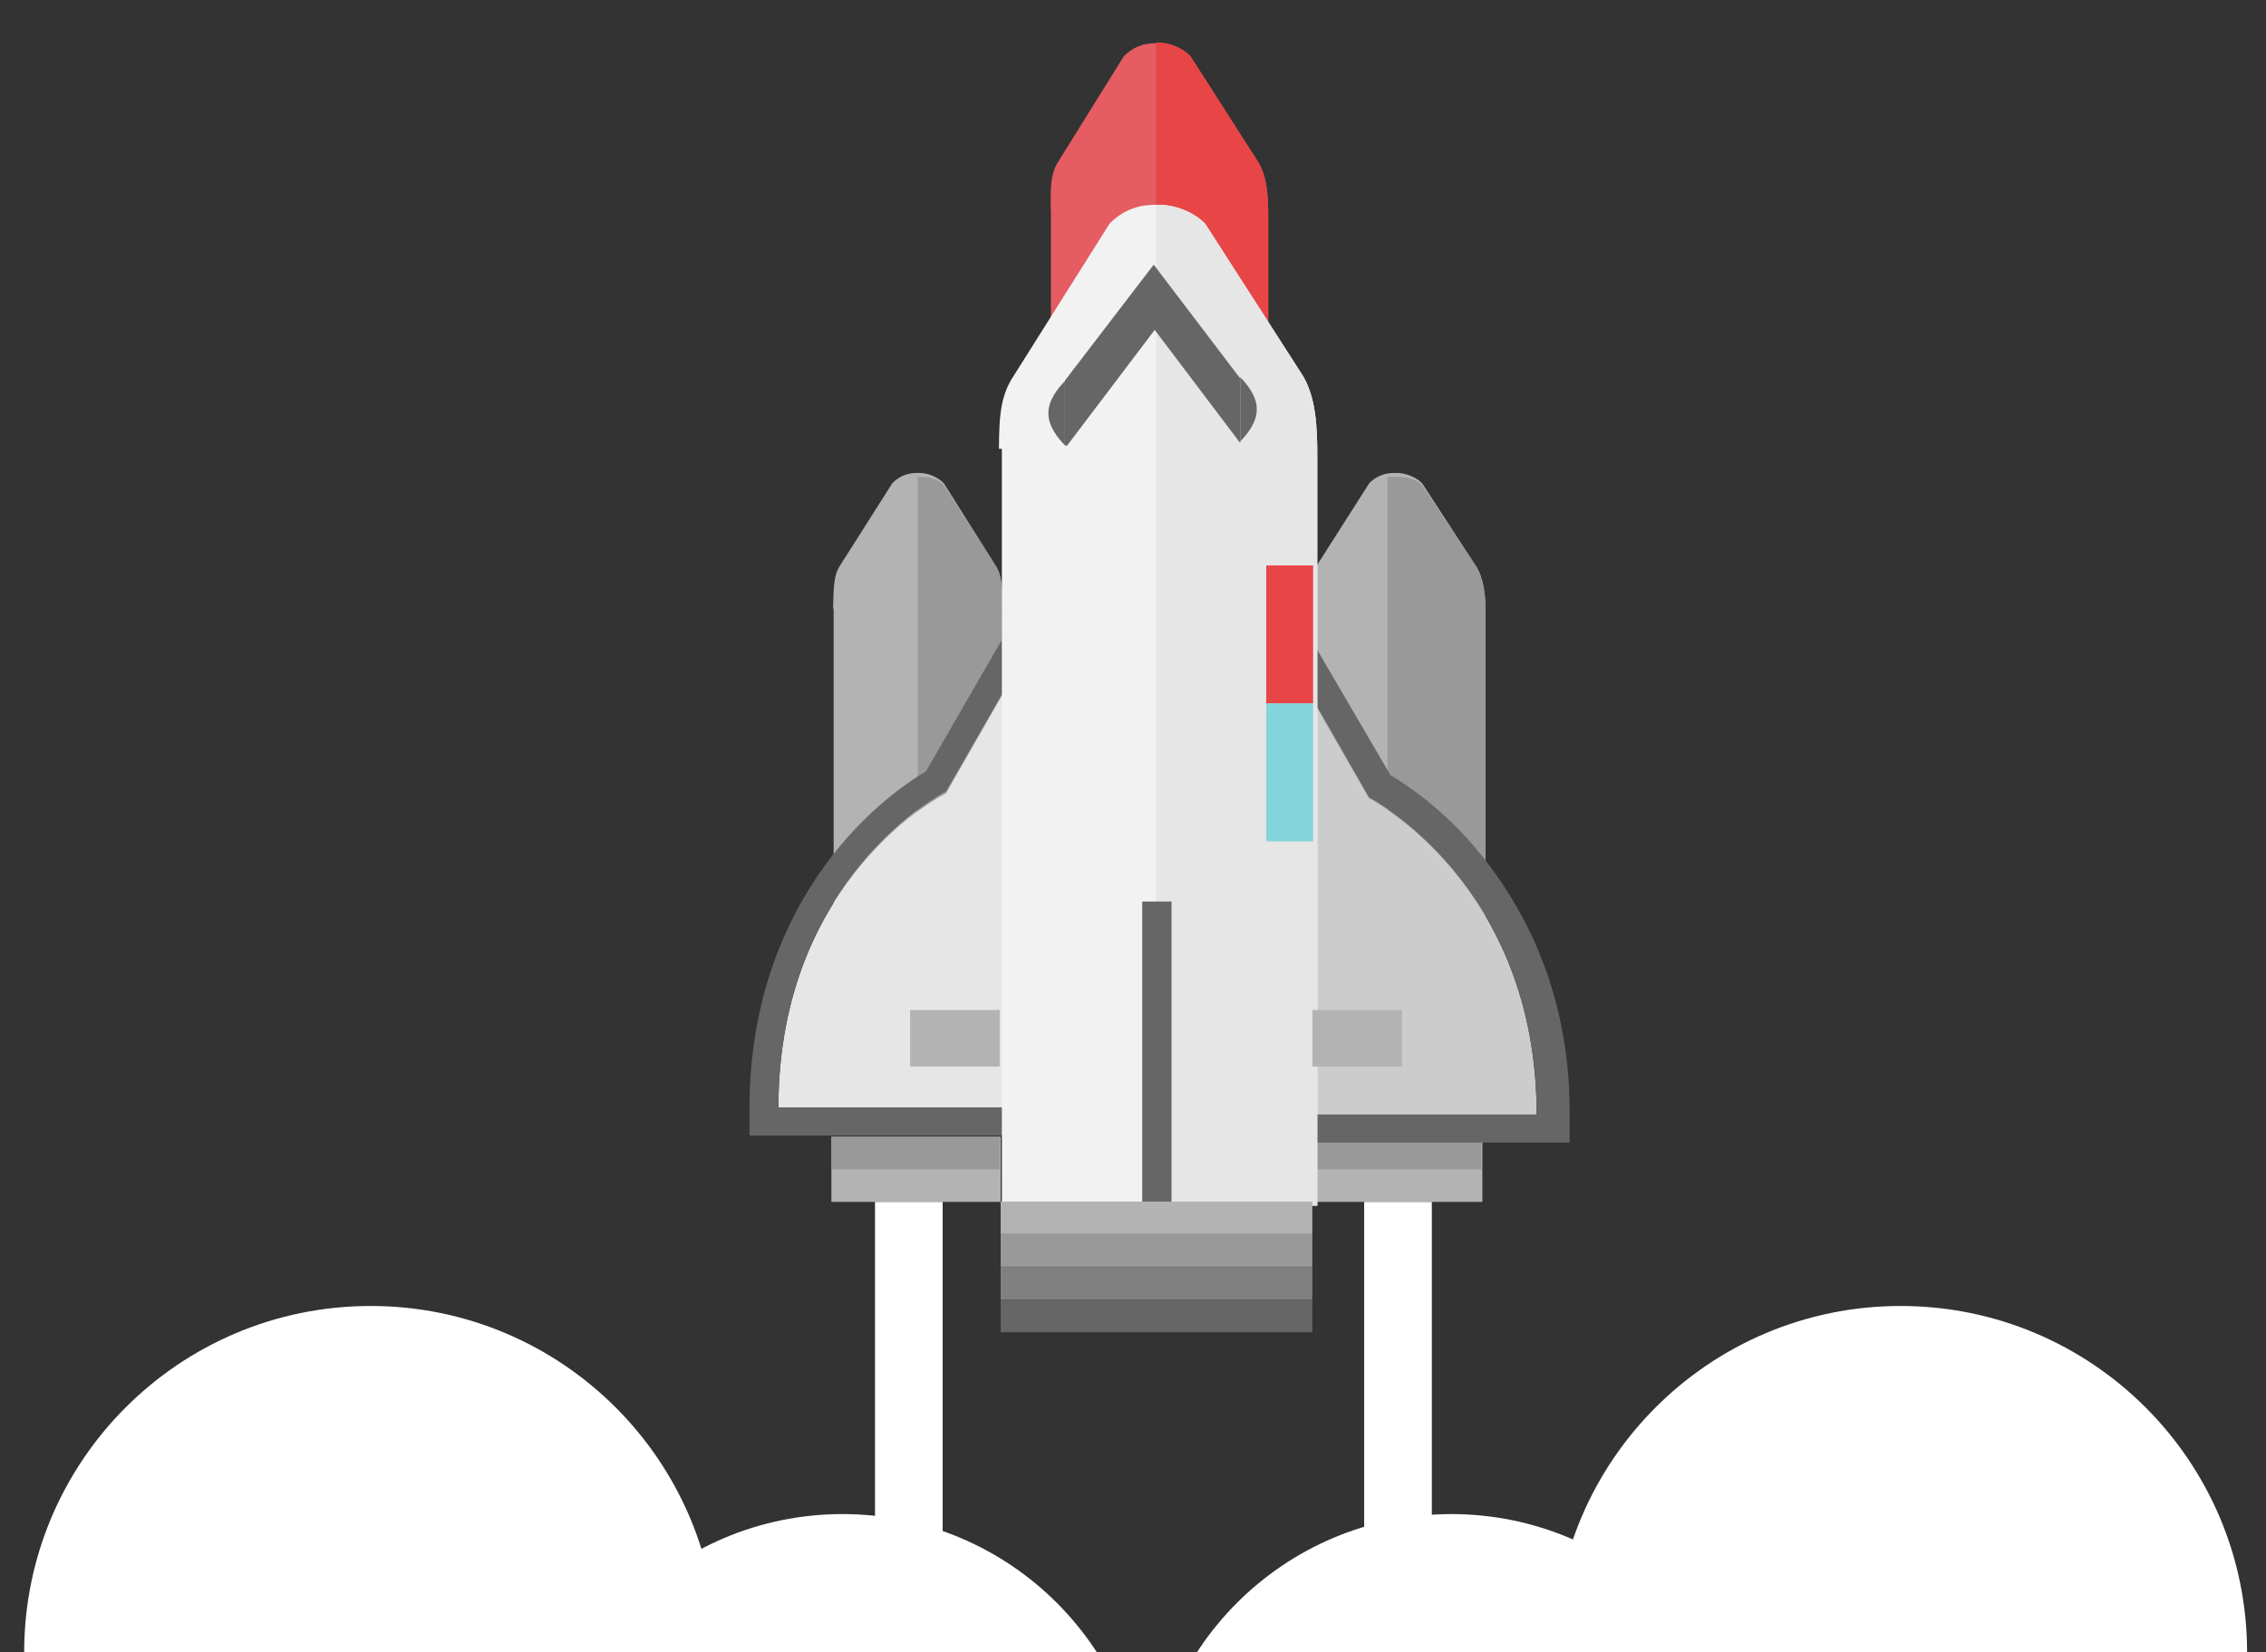 <?xml version="1.0" encoding="utf-8"?>
<!-- Generator: Adobe Illustrator 17.0.0, SVG Export Plug-In . SVG Version: 6.00 Build 0)  -->
<!DOCTYPE svg PUBLIC "-//W3C//DTD SVG 1.1//EN" "http://www.w3.org/Graphics/SVG/1.1/DTD/svg11.dtd">
<svg version="1.1" id="Capa_1" xmlns="http://www.w3.org/2000/svg" xmlns:xlink="http://www.w3.org/1999/xlink" x="0px" y="0px"
	 width="323.273px" height="235.786px" viewBox="0 0 323.273 235.786" enable-background="new 0 0 323.273 235.786"
	 xml:space="preserve">
<rect x="0" y="0" width="323.273" height="235.786" fill="#333333" stroke="none"/>
<g>
	<defs>
		<rect id="SVGID_1_" x="500.929" y="-3976.961" width="1024" height="5200.09"/>
	</defs>
	<clipPath id="SVGID_2_">
		<use xlink:href="#SVGID_1_"  overflow="visible"/>
	</clipPath>
	<g clip-path="url(#SVGID_2_)">
		<defs>
			<rect id="SVGID_22_" x="500.929" y="-3976.96" width="1024" height="5200.089"/>
		</defs>
		<clipPath id="SVGID_4_">
			<use xlink:href="#SVGID_22_"  overflow="visible"/>
		</clipPath>
	</g>
	<g clip-path="url(#SVGID_2_)">
		<defs>
			<rect id="SVGID_48_" x="500.929" y="-3976.96" width="1024" height="5200.089"/>
		</defs>
		<clipPath id="SVGID_6_">
			<use xlink:href="#SVGID_48_"  overflow="visible"/>
		</clipPath>
		<g clip-path="url(#SVGID_6_)" enable-background="new    ">
			<g>
				<defs>
					<rect id="SVGID_50_" x="187.143" y="-3313.751" width="1320.926" height="4308.24"/>
				</defs>
				<clipPath id="SVGID_8_">
					<use xlink:href="#SVGID_50_"  overflow="visible"/>
				</clipPath>
			</g>
		</g>
	</g>
	<g clip-path="url(#SVGID_2_)">
		<defs>
			<rect id="SVGID_114_" x="500.929" y="-3976.96" width="1024" height="5200.089"/>
		</defs>
		<clipPath id="SVGID_10_">
			<use xlink:href="#SVGID_114_"  overflow="visible"/>
		</clipPath>
	</g>
	<g clip-path="url(#SVGID_2_)">
		<defs>
			<rect id="SVGID_142_" x="500.929" y="-3976.96" width="1024" height="5200.089"/>
		</defs>
		<clipPath id="SVGID_12_">
			<use xlink:href="#SVGID_142_"  overflow="visible"/>
		</clipPath>
		<g clip-path="url(#SVGID_12_)" enable-background="new    ">
			<g>
				<defs>
					<rect id="SVGID_144_" x="187.143" y="-2884.75" width="1320.926" height="4308.24"/>
				</defs>
				<clipPath id="SVGID_13_">
					<use xlink:href="#SVGID_144_"  overflow="visible"/>
				</clipPath>
			</g>
		</g>
	</g>
</g>
<g>
	<defs>
		<rect id="SVGID_272_" x="0" y="0" width="323.273" height="235.786"/>
	</defs>
	<clipPath id="SVGID_15_">
		<use xlink:href="#SVGID_272_"  overflow="visible"/>
	</clipPath>
	<rect x="187.332" y="162.215" clip-path="url(#SVGID_15_)" fill="#B3B3B3" width="24.145" height="9.287"/>
	<rect x="187.332" y="162.215" clip-path="url(#SVGID_15_)" fill="#999999" width="24.006" height="4.643"/>
	<path clip-path="url(#SVGID_15_)" fill="#B3B3B3" d="M118.929,87.04v-0.483v58.483h24V87.15c0-2.256,0.245-4.737-0.924-6.482
		l-7.357-11.715c-1.016-1.016-2.442-1.501-3.666-1.466c-1.529-0.035-2.669,0.45-3.685,1.466l-7.458,11.754
		c-1.019,1.519-0.881,3.617-0.99,5.99"/>
	<path clip-path="url(#SVGID_15_)" fill="#999999" d="M142.004,80.668l-7.357-11.438c-1.016-1.016-2.36-1.19-3.583-1.19h-0.136v77
		h12V87.15C142.928,84.876,143.174,82.413,142.004,80.668"/>
	<path clip-path="url(#SVGID_15_)" fill="#B3B3B3" d="M186.929,87.04v-0.483v58.483h25V87.15c0-2.256-0.266-4.737-1.436-6.482
		l-7.612-11.715c-1.016-1.016-2.57-1.501-3.794-1.466c-1.529-0.035-2.733,0.45-3.748,1.466l-7.491,11.754
		c-1.019,1.519-0.885,3.617-0.995,5.99"/>
	<path clip-path="url(#SVGID_15_)" fill="#999999" d="M210.493,80.668l-7.612-11.438c-1.016-1.016-2.616-1.19-3.84-1.19h-1.112v77
		h14V87.15C211.929,84.876,211.663,82.413,210.493,80.668"/>
	<path clip-path="url(#SVGID_15_)" fill="#E6E6E6" d="M134.966,113.188c0,0-23.915,11.852-23.915,44.852h32.263l0.128-59.69
		L134.966,113.188z"/>
	<path clip-path="url(#SVGID_15_)" fill="#666666" d="M143.443,98.21l-0.128,59.83h-32.263c0-33,23.915-45.13,23.915-45.13
		L143.443,98.21 M147.375,83.582l-7.311,12.678l-7.948,13.784c-2.141,1.287-7.255,4.654-12.214,10.603
		c-5.867,7.04-12.973,19.24-12.973,37.39v4.003h4.123h32.263h3.892l0.008-3.943l0.129-59.854L147.375,83.582z"/>
	<path clip-path="url(#SVGID_15_)" fill="#CCCCCC" d="M195.306,113.967c0,0,23.915,12.074,23.915,45.074h-32.263L186.83,99.24
		L195.306,113.967z"/>
	<path clip-path="url(#SVGID_15_)" fill="#666666" d="M186.83,98.989l8.476,14.811c0,0,23.915,12.24,23.915,45.24h-32.263
		L186.83,98.989 M182.898,84.139l0.031,14.635l0.129,60.101l0.008,4.165h3.892h32.263h4.708v-4.446
		c0-18.149-7.398-30.35-13.266-37.39c-4.958-5.949-10.163-9.316-12.304-10.603l-8.049-13.784L182.898,84.139z"/>
	<path clip-path="url(#SVGID_15_)" fill="#E55C63" d="M149.929,30.04v0.378v74.622h31V31.172c0-2.868-0.075-6.024-1.562-8.243
		l-9.55-14.899c-1.292-1.292-3.202-1.91-4.758-1.866c-1.946-0.044-3.443,0.574-4.735,1.866l-9.296,14.948
		c-1.295,1.933-1.124,4.236-1.124,7.254"/>
	<path clip-path="url(#SVGID_15_)" fill="#E84547" d="M179.367,22.929l-9.55-14.961c-1.292-1.292-3.2-1.928-4.756-1.928h-0.132v99
		h16V31.173C180.929,28.281,180.854,25.148,179.367,22.929"/>
	<path clip-path="url(#SVGID_15_)" fill="#F2F2F2" d="M185.627,53.239l-13.709-21.338c-1.85-1.85-4.602-2.735-6.831-2.671
		c-2.786-0.064-4.938,0.821-6.789,2.671l-13.623,21.63c-1.856,2.768-2.147,5.509-2.163,10.509h0.417v-0.363v0.288V172.04h45V65.045
		C187.929,60.99,187.757,56.416,185.627,53.239"/>
	<path clip-path="url(#SVGID_15_)" fill="#E6E6E6" d="M185.627,53.239l-13.709-21.338c-1.85-1.85-4.609-2.735-6.838-2.671
		c-0.024-0.001-0.151,0.002-0.151,0.002V172.04h23V65.045C187.929,60.99,187.757,56.416,185.627,53.239"/>
	<rect x="162.955" y="128.644" clip-path="url(#SVGID_15_)" fill="#666666" width="4.179" height="42.904"/>
	<path clip-path="url(#SVGID_15_)" fill="#666666" d="M151.929,54.374c-1,1.023-2.368,2.694-2.368,4.587
		c0,1.894,1.368,3.565,2.368,4.588V54.374z"/>
	<path clip-path="url(#SVGID_15_)" fill="#666666" d="M176.929,53.817c1,1.023,2.368,2.694,2.368,4.587
		c0,1.894-1.368,3.565-2.368,4.587V53.817z"/>
	<rect x="180.647" y="80.68" clip-path="url(#SVGID_15_)" fill="#E84547" width="6.686" height="19.687"/>
	<rect x="180.647" y="100.367" clip-path="url(#SVGID_15_)" fill="#83D5DB" width="6.686" height="19.687"/>
	<rect x="118.612" y="162.215" clip-path="url(#SVGID_15_)" fill="#B3B3B3" width="24.145" height="9.287"/>
	<rect x="118.612" y="162.215" clip-path="url(#SVGID_15_)" fill="#999999" width="24.006" height="4.643"/>
	<rect x="129.839" y="144.123" clip-path="url(#SVGID_15_)" fill="#B3B3B3" width="12.779" height="8.063"/>
	<rect x="187.23" y="144.123" clip-path="url(#SVGID_15_)" fill="#B3B3B3" width="12.779" height="8.063"/>
	<rect x="142.757" y="171.456" clip-path="url(#SVGID_15_)" fill="#B3B3B3" width="44.462" height="4.643"/>
	<rect x="142.757" y="176.122" clip-path="url(#SVGID_15_)" fill="#999999" width="44.462" height="4.643"/>
	<rect x="142.757" y="180.789" clip-path="url(#SVGID_15_)" fill="#808080" width="44.462" height="4.643"/>
	<rect x="142.757" y="185.455" clip-path="url(#SVGID_15_)" fill="#666666" width="44.462" height="4.643"/>
	<polygon clip-path="url(#SVGID_15_)" fill="#666666" points="176.929,53.996 164.591,37.765 151.929,54.297 151.929,63.578 
		152.232,63.588 164.736,47.074 176.929,63.217 	"/>
	<rect x="124.831" y="171.507" clip-path="url(#SVGID_15_)" fill="#FFFFFF" width="9.651" height="100.966"/>
	<rect x="194.616" y="171.507" clip-path="url(#SVGID_15_)" fill="#FFFFFF" width="9.651" height="100.966"/>
	<path clip-path="url(#SVGID_15_)" fill="#FFFFFF" d="M163.435,259.296c0,23.883-19.361,43.245-43.245,43.245
		c-23.883,0-43.244-19.362-43.244-43.245c0-23.883,19.361-43.245,43.244-43.245C144.074,216.051,163.435,235.413,163.435,259.296"/>
	<path clip-path="url(#SVGID_15_)" fill="#FFFFFF" d="M163.806,259.296c0,23.883,19.361,43.245,43.245,43.245
		c23.883,0,43.244-19.362,43.244-43.245c0-23.883-19.361-43.245-43.244-43.245C183.167,216.051,163.806,235.413,163.806,259.296"/>
	<path clip-path="url(#SVGID_15_)" fill="#FFFFFF" d="M221.713,235.786c0,27.3,22.131,49.431,49.431,49.431
		s49.431-22.131,49.431-49.431c0-27.3-22.131-49.431-49.431-49.431S221.713,208.486,221.713,235.786"/>
	<path clip-path="url(#SVGID_15_)" fill="#FFFFFF" d="M3.449,235.786c0,27.3,22.131,49.431,49.431,49.431
		c27.3,0,49.431-22.131,49.431-49.431c0-27.3-22.131-49.431-49.431-49.431C25.58,186.356,3.449,208.486,3.449,235.786"/>
</g>
</svg>
